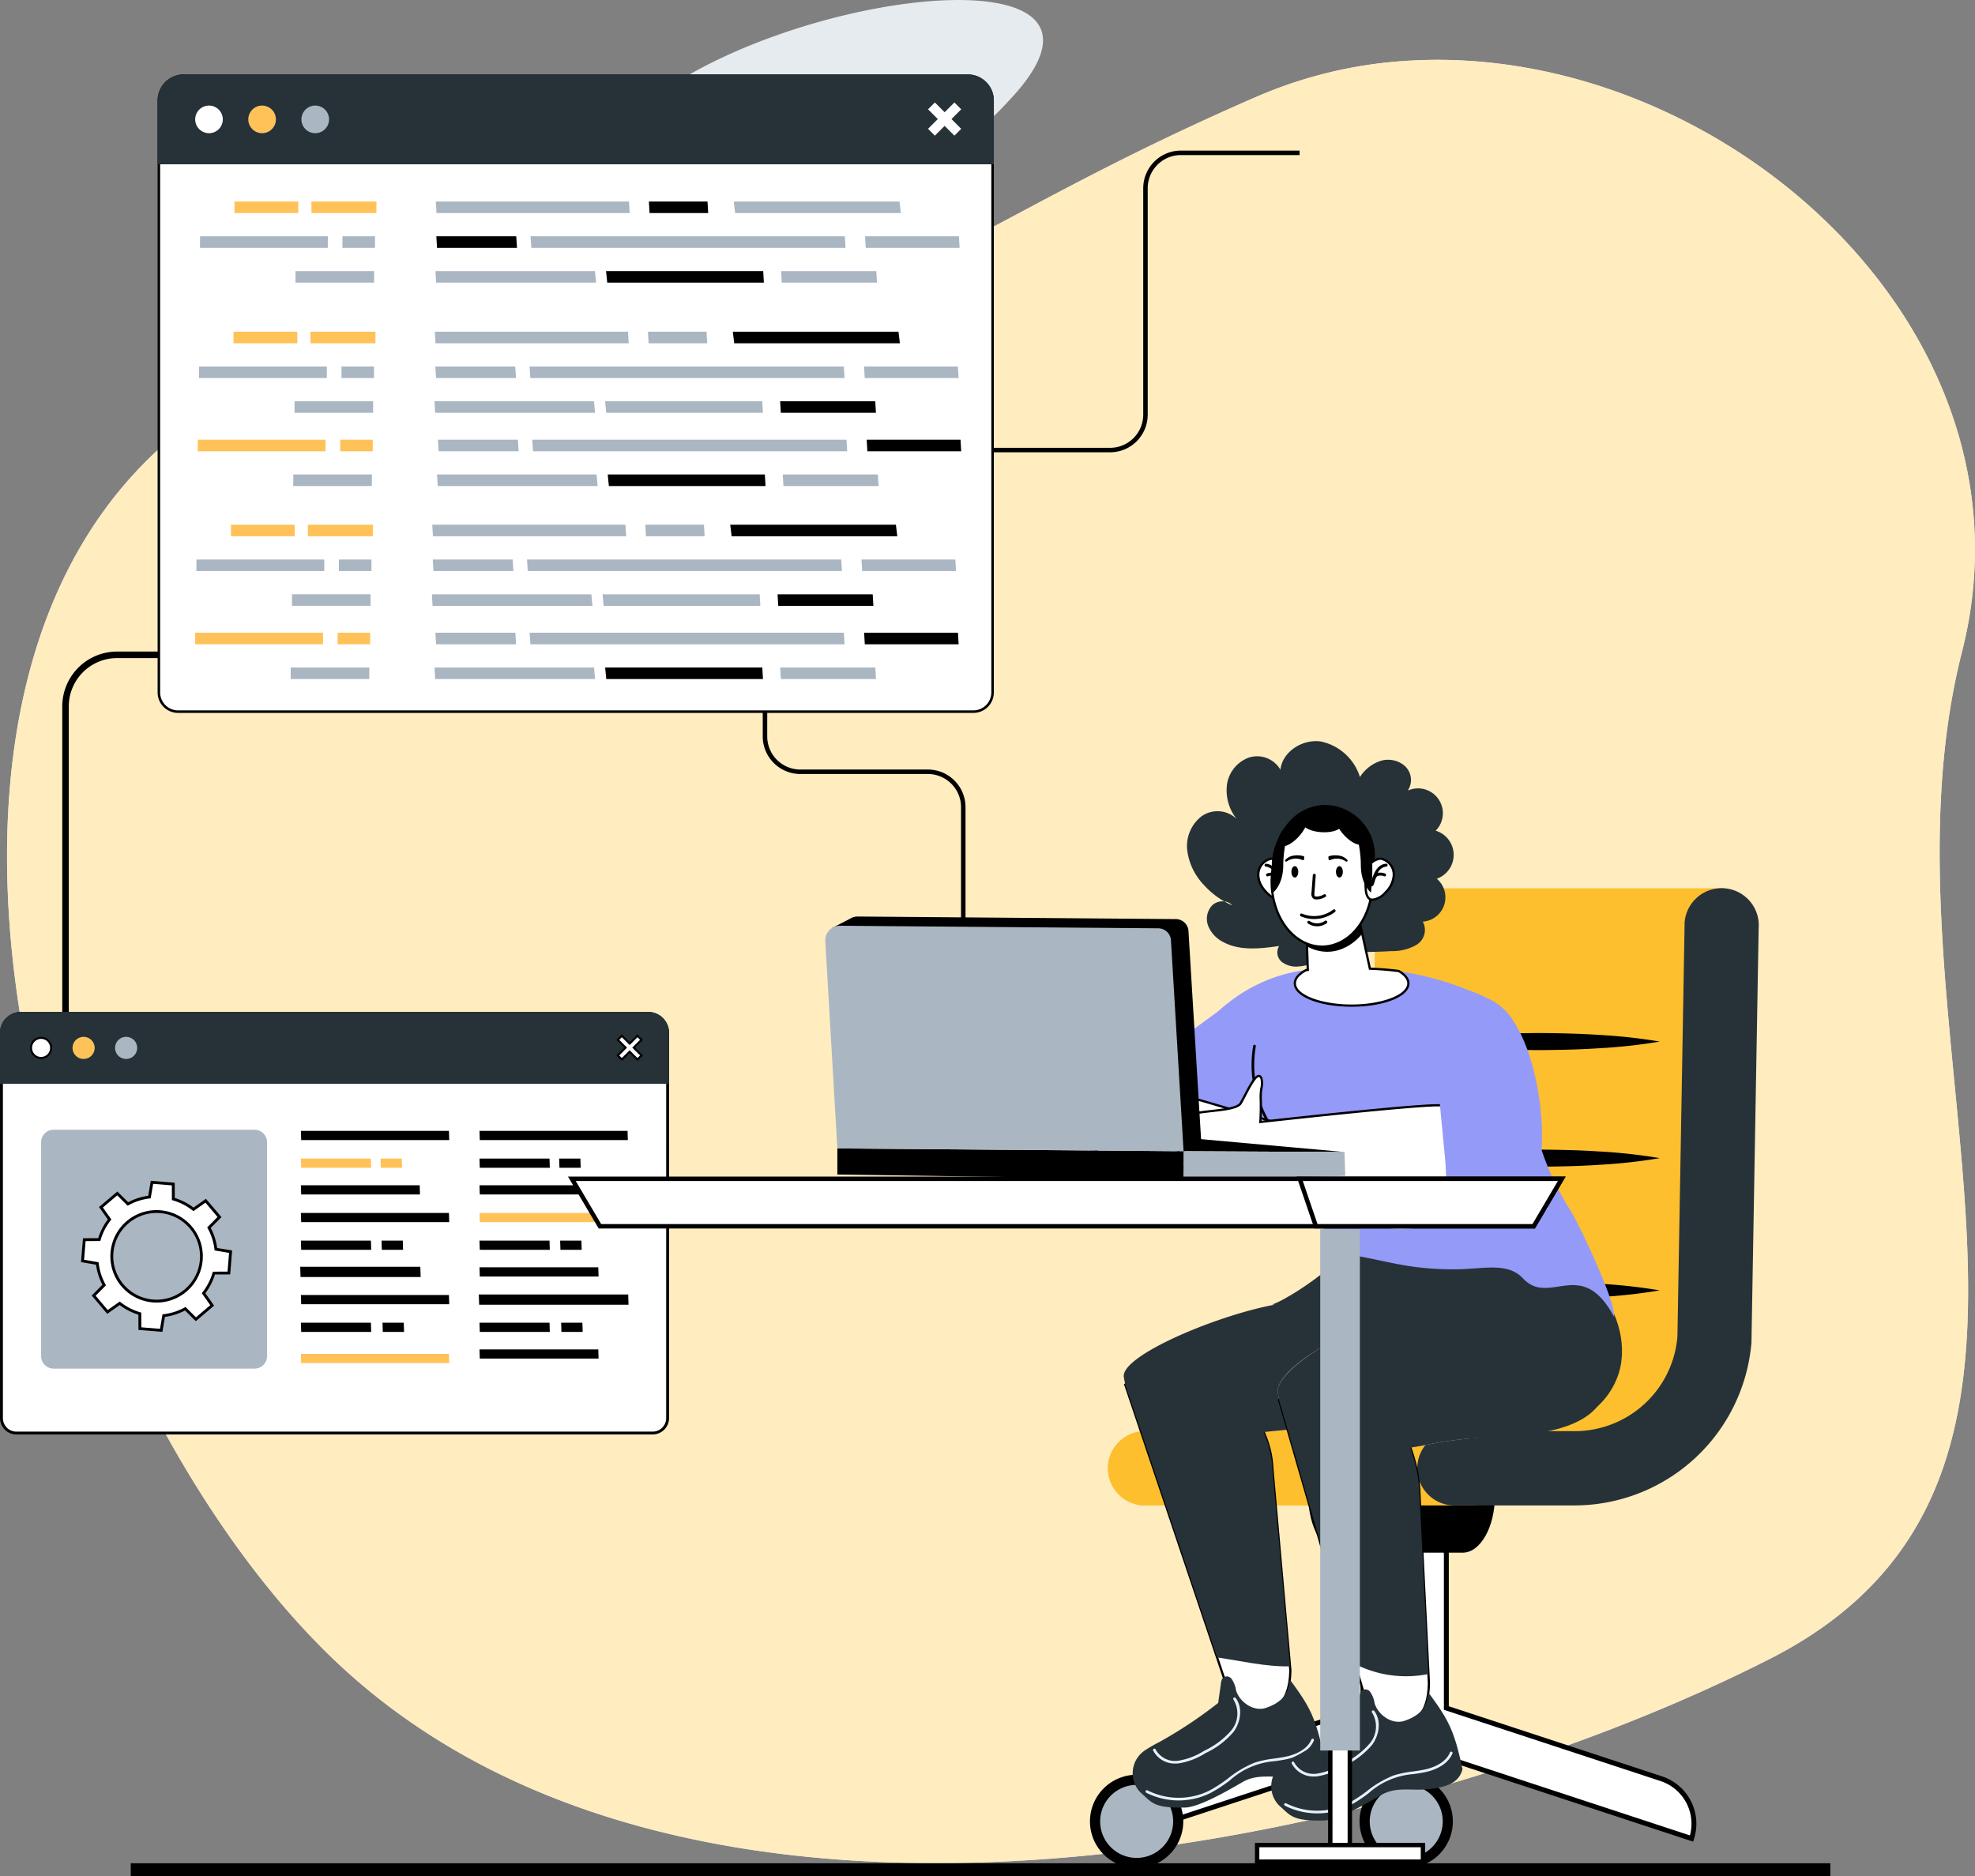 <svg xmlns="http://www.w3.org/2000/svg" width="293.657" height="278.998" viewBox="0 0 293.657 278.998">
  <rect x="0" y="0" width="293.657" height="278.998" fill="#808080" stroke="none"/>
  <g id="Grupo_1071754" data-name="Grupo 1071754" transform="translate(-265 -13382.953)">
    <path id="Trazado_818575" data-name="Trazado 818575" d="M346.291,51.246c-.809.033-1.618.077-2.427.137a66.179,66.179,0,0,0-21.412,5.231c-50.812,22.022-54.874,35.841-102.246,34.134-122.225-4.4-89.189,146.451-35.236,198.2s159.663,27.528,213.708,0S412.9,195.355,427.2,139.2c12.133-47.684-35.231-89.813-80.912-87.952" transform="translate(129.527 13340.664)" fill="#e6ebf0"/>
    <path id="Trazado_818576" data-name="Trazado 818576" d="M184.972,288.95c53.956,51.754,159.663,27.528,213.708,0S412.9,195.355,427.2,139.2c12.133-47.684-35.231-89.813-80.912-87.952-.809.033-1.618.077-2.427.137a66.176,66.176,0,0,0-21.411,5.231C271.641,78.636,267.58,92.455,220.208,90.748c-122.225-4.4-89.189,146.45-35.235,198.2" transform="translate(129.527 13340.664)" fill="#ffecbf"/>
    <path id="Trazado_818577" data-name="Trazado 818577" d="M344.061,57.91A4.605,4.605,0,0,0,347.585,63a61.43,61.43,0,0,0,59.076-18.239c26.467-27.937-59.271-12.791-62.6,13.153" transform="translate(8.359 13353.152)" fill="#e6ebf0"/>
    <rect id="Rectángulo_375688" data-name="Rectángulo 375688" width="252.703" height="1.919" transform="translate(284.443 13660.032)"/>
    <path id="Trazado_818586" data-name="Trazado 818586" d="M613.788,613.836l-31.972-10.515V580.536A3.538,3.538,0,0,0,578.277,577h-5.31a3.537,3.537,0,0,0-3.537,3.538V603.32l-31.975,10.516a7.05,7.05,0,0,0-4.491,8.892l39.254-12.908v6.723a2.072,2.072,0,0,0,2.072,2.072h3.121a2.071,2.071,0,0,0,2.073-2.072v-6.574l38.8,12.759a7.045,7.045,0,0,0-4.491-8.892" transform="translate(-101.763 13033.627)" fill="#fff"/>
    <path id="Trazado_818587" data-name="Trazado 818587" d="M613.391,612.975l-31.72-10.43V580.023a3.909,3.909,0,0,0-3.906-3.9h-5.31a3.906,3.906,0,0,0-3.9,3.9v22.52l-31.722,10.433a7.422,7.422,0,0,0-4.723,9.355l.114.347,39.118-12.866v6.219a2.442,2.442,0,0,0,2.439,2.438h3.12a2.442,2.442,0,0,0,2.439-2.438v-6.068L618,622.677l.112-.347a7.42,7.42,0,0,0-4.723-9.355m4.132,8.775-38.915-12.8v7.079a1.709,1.709,0,0,1-1.709,1.706h-3.12a1.709,1.709,0,0,1-1.708-1.706V608.8L532.7,621.75a6.69,6.69,0,0,1,4.361-8.08l32.225-10.6V580.022a3.175,3.175,0,0,1,3.173-3.173h5.31a3.176,3.176,0,0,1,3.172,3.174v23.05l32.225,10.6a6.686,6.686,0,0,1,4.361,8.08" transform="translate(-101.253 13034.14)"/>
    <path id="Trazado_818590" data-name="Trazado 818590" d="M626.8,664.119a6.936,6.936,0,1,0,6.935,6.934,6.936,6.936,0,0,0-6.935-6.934" transform="translate(-152.714 12982.753)"/>
    <path id="Trazado_818591" data-name="Trazado 818591" d="M628.917,667.74a5.428,5.428,0,1,0,5.43,5.427,5.428,5.428,0,0,0-5.43-5.427" transform="translate(-154.83 12980.639)" fill="#aab6c2"/>
    <path id="Trazado_818592" data-name="Trazado 818592" d="M530.466,664.119a6.936,6.936,0,1,0,6.935,6.934,6.935,6.935,0,0,0-6.935-6.934" transform="translate(-96.463 12982.753)"/>
    <path id="Trazado_818593" data-name="Trazado 818593" d="M532.58,667.74a5.428,5.428,0,1,0,5.43,5.427,5.429,5.429,0,0,0-5.43-5.427" transform="translate(-98.576 12980.639)" fill="#aab6c2"/>
    <path id="Trazado_818594" data-name="Trazado 818594" d="M569.7,352.332l-1.069,61.612a15.338,15.338,0,0,1-15.212,14.045H535.467a5.521,5.521,0,0,0,0,11.043h45.989s1.266-.393,3.3-1.034c8.3-2.641,29.5-9.547,30.919-11.765,1.758-2.761,5.95-78.972,5.95-78.972H575.638a5.523,5.523,0,0,0-5.942,5.071" transform="translate(-100.207 13167.787)" fill="#fdbf2d"/>
    <path id="Trazado_818595" data-name="Trazado 818595" d="M606.347,572.769h18.13c2.661,0,4.814-3.822,4.814-8.535H601.534c0,4.713,2.156,8.535,4.813,8.535" transform="translate(-142.01 13041.079)"/>
    <path id="Trazado_818596" data-name="Trazado 818596" d="M529.946,546.835a5.519,5.519,0,0,0,5.521,5.521H584.76V541.313H535.467a5.519,5.519,0,0,0-5.521,5.522" transform="translate(-100.207 13054.464)" fill="#fdbf2d"/>
    <path id="Trazado_818597" data-name="Trazado 818597" d="M686.177,347.261a5.521,5.521,0,0,0-5.939,5.067l-1.072,61.611a15.331,15.331,0,0,1-15.207,14.05H646.005a5.521,5.521,0,0,0,0,11.043h17.954a26.431,26.431,0,0,0,26.215-24.218l1.071-61.612a5.52,5.52,0,0,0-5.069-5.94" transform="translate(-164.755 13167.787)" fill="#263238"/>
    <path id="Trazado_818598" data-name="Trazado 818598" d="M658.509,399.015c-3,.025-6.007.079-9.011.282a80.8,80.8,0,0,0-9.013.99,81.384,81.384,0,0,0,9.013.989c3,.2,6.007.256,9.011.28,3-.02,6.009-.075,9.013-.278a80.534,80.534,0,0,0,9.013-.991,80.648,80.648,0,0,0-9.013-.994c-3-.2-6.01-.258-9.013-.278" transform="translate(-164.755 13137.556)"/>
    <path id="Trazado_818599" data-name="Trazado 818599" d="M658.509,440.677c-3,.026-6.007.079-9.011.283a81.486,81.486,0,0,0-9.013.989,81.384,81.384,0,0,0,9.013.989c3,.2,6.007.256,9.011.282,3-.022,6.009-.077,9.013-.278a80.841,80.841,0,0,0,9.013-.993,80.626,80.626,0,0,0-9.013-.994c-3-.2-6.01-.256-9.013-.278" transform="translate(-164.755 13113.228)"/>
    <path id="Trazado_818600" data-name="Trazado 818600" d="M658.509,487.95c-3,.023-6.007.078-9.011.281a81.18,81.18,0,0,0-9.013.989,81.4,81.4,0,0,0,9.013.989c3,.2,6.007.258,9.011.282,3-.022,6.009-.077,9.013-.28a80.535,80.535,0,0,0,9.013-.992,80.059,80.059,0,0,0-9.013-.992c-3-.2-6.01-.258-9.013-.278" transform="translate(-164.755 13085.624)"/>
    <path id="Trazado_818601" data-name="Trazado 818601" d="M595.187,308a3.694,3.694,0,0,0-4.153-5.96,2.848,2.848,0,0,0-.372-3.605,3.788,3.788,0,0,0-3.685-.807,5.742,5.742,0,0,0-3.051,2.395,7.771,7.771,0,0,0-5.778-5.28c-2.707-.423-5.742,1.465-6.048,4.189a4.008,4.008,0,0,0-4.681-1.807,5.039,5.039,0,0,0-3.267,4.022,6.85,6.85,0,0,0,1.438,5.11,4.09,4.09,0,0,0-5.242-.376,5.608,5.608,0,0,0-2.1,5.076,9.1,9.1,0,0,0,2.455,5.094,12.3,12.3,0,0,0,3.056,2.471,1.847,1.847,0,0,1,1.188.584,10.981,10.981,0,0,1-1.188-.584,2.262,2.262,0,0,0-1.8.575,2.929,2.929,0,0,0-.583,3.1,4.675,4.675,0,0,0,2.244,2.376c2.486,1.33,5.5.971,8.291.578a1.821,1.821,0,0,0,.405,2.368,3.472,3.472,0,0,0,2.494.669c2.322-.145,3.945-1.494,5.31-3.239a4.164,4.164,0,0,0,2.977,1.1q2.766.021,5.526-.141a7.108,7.108,0,0,0,3.758-.964,2.59,2.59,0,0,0,.887-3.42,3.622,3.622,0,0,0,2.08-6.379,3.758,3.758,0,0,0-.161-7.143" transform="translate(-116.718 13198.481)" fill="#263238"/>
    <path id="Trazado_818602" data-name="Trazado 818602" d="M613.49,471.606l-24.774,10.377,10.165,17.559,9.661-.65c13.657-1,12.807-7.4,12.807-7.4Z" transform="translate(-134.525 13095.167)" fill="#fff"/>
    <path id="Trazado_818603" data-name="Trazado 818603" d="M561.077,495.178c-7.845.419-25.877,7.546-25.476,11.1a10.45,10.45,0,0,0,6.23,8.09c2.957,1.223,6.02.956,8.985.676,8.34-.791,12.128-1.2,20.471-1.994,6.223-5.653.648-17.867-10.209-17.867" transform="translate(-103.505 13081.403)" fill="#fbb7a3"/>
    <path id="Trazado_818604" data-name="Trazado 818604" d="M595.841,495.178c-.229.011-.468.03-.713.054a18.334,18.334,0,0,1,8.34,4.945c3,3.693,2.91,8.506,1.269,12.993l1.313-.125c6.223-5.653.648-17.867-10.209-17.867" transform="translate(-138.269 13081.403)"/>
    <path id="Trazado_818605" data-name="Trazado 818605" d="M550.7,512.9l-1.462-2.864-13.1,6.1,15.187,45.133a4.531,4.531,0,0,0,5.276,3.666c3.087-.565,4.046-3.238,4.08-6.375l-2.665-29.9c-.26-6.293-4.452-10.151-7.315-15.761" transform="translate(-103.82 13072.729)" fill="#fff"/>
    <path id="Trazado_818606" data-name="Trazado 818606" d="M553.427,517.32a54.267,54.267,0,0,1-2.871-4.807l-1.534-3.007-13.382,6.229.049.141,15.187,45.133a4.7,4.7,0,0,0,4.607,3.854,4.774,4.774,0,0,0,.853-.078c2.756-.5,4.177-2.7,4.218-6.536l-2.665-29.912c-.182-4.387-2.262-7.607-4.462-11.016m2.85,47.137a4.366,4.366,0,0,1-5.081-3.53l-15.145-45.016,12.82-5.968,1.389,2.721a54.342,54.342,0,0,0,2.887,4.837c2.176,3.369,4.233,6.552,4.41,10.856l2.666,29.9c-.039,3.634-1.368,5.723-3.945,6.2" transform="translate(-103.532 13073.036)"/>
    <path id="Trazado_818607" data-name="Trazado 818607" d="M561.077,495.178c-7.845.419-25.877,7.546-25.476,11.1a10.45,10.45,0,0,0,6.23,8.09c2.957,1.223,6.02.956,8.985.676,8.34-.791,12.128-1.2,20.471-1.994,6.223-5.653.648-17.867-10.209-17.867" transform="translate(-103.505 13081.403)" fill="#263238"/>
    <path id="Trazado_818608" data-name="Trazado 818608" d="M550.7,512.9l-1.462-2.864-13.1,6.1,13.647,40.559c3.583.517,7.388,1.43,10.846,1.318l-2.616-29.35c-.26-6.293-4.452-10.151-7.315-15.761" transform="translate(-103.82 13072.729)" fill="#263238"/>
    <path id="Trazado_818609" data-name="Trazado 818609" d="M558.577,633.651c-1.786.594-3.882-.809-4.439-2.609a3.9,3.9,0,0,0-.71-1.77.918.918,0,0,0-.988-.249c-.419.174-.5.62-.554,1.019q-.2,1.434-.4,2.869a65.976,65.976,0,0,1-8.724,5.8,22.537,22.537,0,0,0-2.148,1.238,4.1,4.1,0,0,0-.934,6,3.817,3.817,0,0,0,.408.417c1.573,1.382,1.826,2.187,6.428,2.108,2.1-.037,6.319-2.476,8.571-3.784s4.47-.61,7.06-.885c3.336-.353,4.592-1.259,5.061-2.952-1.214-5.778-2.1-7.383-4.99-11.307-.474-.012.437,2.746-3.644,4.1" transform="translate(-105.356 13003.28)" fill="#263238"/>
    <path id="Trazado_818610" data-name="Trazado 818610" d="M558.05,636.53a.2.2,0,0,0-.037.277,3.946,3.946,0,0,1-.32,4.573,12.056,12.056,0,0,1-4.033,3.037,10.182,10.182,0,0,1-3.872,1.483,3.289,3.289,0,0,1-3.357-1.681.2.2,0,0,0-.26-.1.2.2,0,0,0-.1.259,3.6,3.6,0,0,0,3.394,1.935c.122,0,.242-.005.361-.014a10.5,10.5,0,0,0,4.028-1.532,12.355,12.355,0,0,0,4.161-3.148c1.02-1.378,1.456-3.556.317-5.049a.2.2,0,0,0-.278-.036" transform="translate(-109.611 12998.887)" fill="#e8f0fc"/>
    <path id="Trazado_818611" data-name="Trazado 818611" d="M568.036,651.414c-.7,1.61-2.6,2.252-3.658,2.492-.609.138-1.246.228-1.859.314a15.557,15.557,0,0,0-2.85.588,15.4,15.4,0,0,0-3.982,2.339,21.029,21.029,0,0,1-2.824,1.841,10.266,10.266,0,0,1-9.184-.038.2.2,0,0,0-.268.086.2.2,0,0,0,.086.267,10.668,10.668,0,0,0,9.543.038,21.282,21.282,0,0,0,2.881-1.875,11.175,11.175,0,0,1,6.652-2.854c.624-.087,1.267-.179,1.893-.32,1.136-.256,3.157-.949,3.932-2.719a.2.2,0,1,0-.362-.159" transform="translate(-108.057 12990.242)" fill="#e8f0fc"/>
    <path id="Trazado_818612" data-name="Trazado 818612" d="M623.028,467.02c-7.884.806-15.655,2.066-23.461,3.433-.255,2.408-8.566,7.866-10.869,8.612,15.358,2.559,13.111,10.55,19.982,13.655s14.633,3.743,22.171,3.955c4.873.137,9.109-4.291,9.736-9.128s-1.763-9.7-5.284-13.074-7.424-7.949-12.274-7.454" transform="translate(-134.514 13097.867)" fill="#263238"/>
    <path id="Trazado_818613" data-name="Trazado 818613" d="M524.341,401c-2.64,1.97-3.734,5.641-2.052,8.286,1.461,2.3,5.3,4.117,7.559,4.2,6.9.256,24.418-12.91,24.418-12.91l-10.227-13.962s-18.965,13.837-19.7,14.385" transform="translate(-95.267 13144.797)" fill="#949af8"/>
    <path id="Trazado_818614" data-name="Trazado 818614" d="M649.9,490.284l-20.783,4.911,10.165,17.559,9.66-.65c13.657-1,12.807-7.4,12.807-7.4Z" transform="translate(-158.119 13084.261)" fill="#263238"/>
    <path id="Trazado_818615" data-name="Trazado 818615" d="M610,500.716c-7.846.42-19.805,7.547-19.4,11.1a10.45,10.45,0,0,0,6.231,8.09c2.957,1.222,6.02.956,8.982.675,8.342-.792,6.059-1.2,14.4-1.995,6.223-5.653.648-17.867-10.209-17.867" transform="translate(-135.616 13078.169)" fill="#fbb7a3"/>
    <path id="Trazado_818616" data-name="Trazado 818616" d="M637.31,500.718c4.215,1.276,8.49,3.853,9.884,8.034,1.341,3.644.548,6.9-1.053,9.967.419-.045.866-.089,1.352-.135,6.217-5.648.655-17.846-10.183-17.866" transform="translate(-162.9 13078.168)"/>
    <path id="Trazado_818617" data-name="Trazado 818617" d="M605.694,518.433l-1.462-2.865-13.1,6.1,12.908,44.753a4.531,4.531,0,0,0,5.277,3.664c3.087-.565,4.046-3.237,4.08-6.374l-1.415-28.341c-.26-6.293-3.428-11.326-6.291-16.938" transform="translate(-135.937 13069.497)" fill="#fff"/>
    <path id="Trazado_818618" data-name="Trazado 818618" d="M606.818,520.463c-.418-.8-.84-1.6-1.256-2.412l-1.534-3.007-13.374,6.226.039.138L603.6,566.161a4.7,4.7,0,0,0,4.61,3.859,4.771,4.771,0,0,0,.853-.078c2.756-.5,4.176-2.7,4.218-6.536l-1.415-28.35c-.223-5.415-2.569-9.874-5.053-14.594m2.19,49.152a4.365,4.365,0,0,1-5.081-3.529l-12.875-44.634,12.825-5.971,1.388,2.721c.416.817.84,1.619,1.259,2.416,2.465,4.686,4.793,9.112,5.014,14.455l1.415,28.341c-.039,3.641-1.368,5.731-3.945,6.2" transform="translate(-135.657 13069.803)"/>
    <path id="Trazado_818619" data-name="Trazado 818619" d="M610.989,499.274c-7.846.419-20.793,8.146-20.393,11.7a10.451,10.451,0,0,0,6.231,8.09c2.957,1.222,6.02.956,8.982.675,8.342-.792,6.059-1.2,14.4-1.995,8.712-5.346,1.636-18.467-9.221-18.467" transform="translate(-135.617 13079.011)" fill="#263238"/>
    <path id="Trazado_818620" data-name="Trazado 818620" d="M605.694,518.433l-1.462-2.865-13.1,6.1,11.325,39.26a16.677,16.677,0,0,0,10.872,1.462l-1.347-27.019c-.26-6.293-3.428-11.326-6.291-16.938" transform="translate(-135.937 13069.497)" fill="#263238"/>
    <path id="Trazado_818621" data-name="Trazado 818621" d="M608.1,638.278c-1.787.6-3.882-.807-4.439-2.607a3.916,3.916,0,0,0-.71-1.771.92.92,0,0,0-.988-.248c-.416.173-.5.619-.554,1.018q-.2,1.436-.4,2.869a66.038,66.038,0,0,1-8.725,5.8,22.165,22.165,0,0,0-2.148,1.238,4.1,4.1,0,0,0-.934,6,3.935,3.935,0,0,0,.408.417c1.574,1.382,1.826,2.187,6.428,2.106,2.1-.035,6.322-2.475,8.571-3.782s4.47-.61,7.06-.884c3.336-.354,4.592-1.261,5.06-2.953-1.212-5.778-2.1-7.384-4.99-11.306-.473-.012.437,2.746-3.643,4.1" transform="translate(-134.275 13000.578)" fill="#263238"/>
    <path id="Trazado_818622" data-name="Trazado 818622" d="M607.575,641.155a.2.2,0,0,0-.037.277,3.949,3.949,0,0,1-.32,4.574,12.05,12.05,0,0,1-4.034,3.037,10.184,10.184,0,0,1-3.871,1.483,3.3,3.3,0,0,1-3.358-1.683.2.2,0,0,0-.26-.1.2.2,0,0,0-.1.26,3.6,3.6,0,0,0,3.394,1.935c.122,0,.244-.005.362-.014a10.48,10.48,0,0,0,4.028-1.532,12.346,12.346,0,0,0,4.161-3.148c1.022-1.38,1.456-3.556.318-5.05a.2.2,0,0,0-.278-.037" transform="translate(-138.53 12996.186)" fill="#e8f0fc"/>
    <path id="Trazado_818623" data-name="Trazado 818623" d="M617.562,656.04c-.7,1.61-2.593,2.253-3.656,2.494-.612.138-1.246.228-1.862.313a15.546,15.546,0,0,0-2.85.588,15.352,15.352,0,0,0-3.981,2.339,20.8,20.8,0,0,1-2.824,1.841,10.263,10.263,0,0,1-9.185-.037.2.2,0,0,0-.265.086.2.2,0,0,0,.084.267,10.67,10.67,0,0,0,9.543.038,21.3,21.3,0,0,0,2.881-1.875,11.2,11.2,0,0,1,6.652-2.854c.624-.087,1.266-.178,1.893-.32,1.136-.256,3.16-.95,3.932-2.72a.2.2,0,1,0-.361-.159" transform="translate(-136.977 12987.539)" fill="#e8f0fc"/>
    <path id="Trazado_818624" data-name="Trazado 818624" d="M662.086,472.515h0a37.042,37.042,0,0,0-14.643,3.231.2.2,0,0,0,.08.377.191.191,0,0,0,.08-.017,36.665,36.665,0,0,1,14.487-3.195.2.2,0,0,0,0-.4" transform="translate(-168.749 13094.637)" fill="#e8f0fc"/>
    <path id="Trazado_818625" data-name="Trazado 818625" d="M612.364,395.26c-.356-2.075-.682-4.318-1.1-6.893-.354-2.17-.663-4.453-2.538-6.261a13.35,13.35,0,0,0-4.015-2.424c-.512-.22-1.035-.426-1.557-.622a45.758,45.758,0,0,0-10.379-2.77,68.81,68.81,0,0,0-11.283-.338c-.861.026-1.683.091-2.468.19a23.469,23.469,0,0,0-11.507,4.954c-4.34,3.195-4.928,7.877-1.472,11.5,8.516,8.93,10.839,14.914,18.328,25.73,6.025.683,9.055,2.323,16.843,2.323,4.228,0,7.859-1.162,10.217,1.352,3.986,4.252,8.677-3.346,13.525,5.69.359-2.048-5.146-13.618-6.314-15.531a42.247,42.247,0,0,1-6.278-16.9" transform="translate(-119.978 13151.063)" fill="#949af8"/>
    <path id="Trazado_818626" data-name="Trazado 818626" d="M581.874,403.393a.2.2,0,0,0-.39-.072,17.106,17.106,0,0,0,7.089,16.908.208.208,0,0,0,.112.034.2.2,0,0,0,.164-.087.2.2,0,0,0-.055-.275,16.692,16.692,0,0,1-6.92-16.507" transform="translate(-130.148 13135.136)"/>
    <path id="Trazado_818627" data-name="Trazado 818627" d="M612.186,366.9c-1.38-.184-2.79-.295-4.293-.354l-1.14-5.21-.34-1.537-7.939,1.221.071,2.2.114,3.511c-.073.009-.154.009-.226.018-1.066.554-1.7,1.24-1.7,1.986,0,1.826,3.778,3.305,8.441,3.305s8.442-1.48,8.442-3.305c0-.682-.528-1.316-1.43-1.839" transform="translate(-139.207 13160.456)" fill="#fff"/>
    <path id="Trazado_818628" data-name="Trazado 818628" d="M612.036,366.491l-.062-.022c-1.284-.172-2.655-.286-4.179-.349l-1.485-6.774-8.241,1.266.184,5.7a.63.63,0,0,0-.075.006l-.054.017c-1.171.608-1.789,1.347-1.789,2.136,0,1.947,3.781,3.47,8.607,3.47s8.608-1.524,8.608-3.47c0-.724-.523-1.411-1.513-1.984m1.18,1.984c0,1.7-3.788,3.138-8.275,3.138s-8.274-1.435-8.274-3.138c0-.82.853-1.443,1.581-1.827l.078,0c.039,0,.078,0,.117-.008l.153-.018-.184-5.719,7.64-1.175,1.472,6.721.127.005c1.555.061,2.944.174,4.247.347.608.357,1.318.935,1.318,1.68" transform="translate(-138.974 13160.72)"/>
    <path id="Trazado_818629" data-name="Trazado 818629" d="M585.617,336.72a2.413,2.413,0,0,0-1.865,2.792c.1,1.462,2.039,3.387,3.173,3.306s1.038-2.138.934-3.6a2.413,2.413,0,0,0-2.242-2.5" transform="translate(-131.622 13173.935)" fill="#fff"/>
    <path id="Trazado_818630" data-name="Trazado 818630" d="M585.37,336.32a2.578,2.578,0,0,0-2.018,2.971c.107,1.481,2,3.463,3.266,3.463.029,0,.057,0,.084,0,.585-.041.952-.52,1.084-1.423a11.263,11.263,0,0,0,.005-2.354c-.112-1.55-1.212-2.746-2.421-2.654m2.088,4.959c-.164,1.1-.627,1.129-.78,1.14-1.012.063-2.892-1.74-2.993-3.152a2.253,2.253,0,0,1,1.708-2.615l.1,0A2.3,2.3,0,0,1,587.459,339a11.3,11.3,0,0,1,0,2.281" transform="translate(-131.388 13174.169)"/>
    <path id="Trazado_818631" data-name="Trazado 818631" d="M586.149,338.507a.226.226,0,0,0-.242.192.22.22,0,0,0,.193.241,1.579,1.579,0,0,1,1.258.923,2.058,2.058,0,0,0-1.074.1.218.218,0,0,0-.145.27.214.214,0,0,0,.27.146,1.377,1.377,0,0,1,.975-.04c.229.124.317.425.421.773a3.839,3.839,0,0,0,.218.607.22.22,0,0,0,.2.121.208.208,0,0,0,.072-.012.218.218,0,0,0,.138-.255c-.6-2.536-1.49-2.972-2.283-3.063" transform="translate(-132.884 13172.889)"/>
    <path id="Trazado_818632" data-name="Trazado 818632" d="M595.8,317.517a7.271,7.271,0,1,0,7.76,7.255,7.52,7.52,0,0,0-7.76-7.255" transform="translate(-134.13 13185.146)"/>
    <path id="Trazado_818633" data-name="Trazado 818633" d="M600.915,361.019l.071,2.2a6.028,6.028,0,0,0,3.006.811,5.788,5.788,0,0,0,1.708-.255,7.266,7.266,0,0,0,3.495-2.443l-.34-1.538Z" transform="translate(-141.648 13160.456)"/>
    <path id="Trazado_818634" data-name="Trazado 818634" d="M595.942,321.712c-4.135,0-7.489,4.321-7.489,9.655a11.889,11.889,0,0,0,.387,3.053c.988,3.833,3.794,6.6,7.1,6.6a5.765,5.765,0,0,0,1.709-.255c3.315-.989,5.783-4.823,5.783-9.4,0-5.334-3.349-9.655-7.492-9.655" transform="translate(-134.371 13182.695)" fill="#fff"/>
    <path id="Trazado_818635" data-name="Trazado 818635" d="M595.708,321.312c-4.221,0-7.656,4.407-7.656,9.821a12.043,12.043,0,0,0,.393,3.1c1.037,4.022,3.958,6.724,7.263,6.724a5.875,5.875,0,0,0,1.758-.264c3.475-1.036,5.9-4.966,5.9-9.557,0-5.415-3.435-9.821-7.658-9.821m1.662,19.061a5.6,5.6,0,0,1-1.662.248c-3.152,0-5.942-2.6-6.941-6.476a11.635,11.635,0,0,1-.382-3.012c0-5.231,3.285-9.488,7.323-9.488s7.325,4.257,7.325,9.488c0,4.446-2.33,8.245-5.664,9.24" transform="translate(-134.137 13182.93)"/>
    <path id="Trazado_818636" data-name="Trazado 818636" d="M624.287,336.72a2.413,2.413,0,0,0-2.242,2.5c-.1,1.461-.2,3.518.934,3.6s3.068-1.845,3.172-3.306a2.413,2.413,0,0,0-1.865-2.792" transform="translate(-153.953 13173.935)" fill="#fff"/>
    <path id="Trazado_818637" data-name="Trazado 818637" d="M624.068,336.319c-1.225-.106-2.309,1.1-2.422,2.654a11.667,11.667,0,0,0,.006,2.353c.133.9.5,1.382,1.084,1.423a.736.736,0,0,0,.081,0,3.207,3.207,0,0,0,2.023-1.127,4.073,4.073,0,0,0,1.245-2.336,2.578,2.578,0,0,0-2.018-2.97m.533,5.073a2.884,2.884,0,0,1-1.841,1.025c-.154-.011-.616-.045-.778-1.14a11.137,11.137,0,0,1,0-2.281,2.3,2.3,0,0,1,1.961-2.349c.034,0,.068,0,.1,0a2.253,2.253,0,0,1,1.709,2.615,3.8,3.8,0,0,1-1.152,2.126" transform="translate(-153.72 13174.17)"/>
    <path id="Trazado_818638" data-name="Trazado 818638" d="M626.059,338.507c-.791.091-1.683.526-2.283,3.063a.217.217,0,0,0,.138.255.227.227,0,0,0,.075.012.219.219,0,0,0,.2-.121,3.9,3.9,0,0,0,.218-.607c.1-.349.195-.65.424-.774a1.369,1.369,0,0,1,.972.04.215.215,0,0,0,.27-.146.218.218,0,0,0-.146-.27,2.056,2.056,0,0,0-1.073-.1,1.583,1.583,0,0,1,1.258-.923.218.218,0,1,0-.049-.433" transform="translate(-154.994 13172.889)"/>
    <path id="Trazado_818639" data-name="Trazado 818639" d="M604.511,345.174a2.223,2.223,0,0,1-1.087.306.448.448,0,0,1-.24-.043c-.1-.074-.1-.3-.085-.463l.2-2.64a.218.218,0,0,0-.2-.234.229.229,0,0,0-.234.2l-.2,2.639a.911.911,0,0,0,.27.853.8.8,0,0,0,.471.122h.023a2.656,2.656,0,0,0,1.3-.367.216.216,0,0,0,.076-.3.213.213,0,0,0-.3-.076" transform="translate(-142.665 13170.79)"/>
    <path id="Trazado_818640" data-name="Trazado 818640" d="M603.508,354.85a4.657,4.657,0,0,1-4.634.594.217.217,0,1,0-.174.4,4.88,4.88,0,0,0,1.958.4,5.085,5.085,0,0,0,3.12-1.05.218.218,0,0,0-.271-.343" transform="translate(-140.279 13163.372)"/>
    <path id="Trazado_818641" data-name="Trazado 818641" d="M603.814,358.862a2.009,2.009,0,0,1-2.273.034.217.217,0,0,0-.249.356,2.429,2.429,0,0,0,2.785-.042.218.218,0,1,0-.263-.348" transform="translate(-141.814 13161.028)"/>
    <path id="Trazado_818642" data-name="Trazado 818642" d="M596.009,339.368c-.283,0-.512.379-.512.847s.228.847.512.847.513-.379.513-.847-.229-.847-.513-.847" transform="translate(-138.485 13172.386)"/>
    <path id="Trazado_818643" data-name="Trazado 818643" d="M611.94,339.368c-.283,0-.513.379-.513.847s.229.847.513.847.51-.379.51-.847-.229-.847-.51-.847" transform="translate(-147.787 13172.386)"/>
    <path id="Trazado_818644" data-name="Trazado 818644" d="M610.656,335.621a3.386,3.386,0,0,0-1.831,0,.156.156,0,0,0-.117.168c.011.1.024.2.037.3a.152.152,0,0,0,.216.122,2.409,2.409,0,0,1,1.5-.171,2.382,2.382,0,0,1,.859.372.155.155,0,0,0,.205-.23,1.949,1.949,0,0,0-.866-.558" transform="translate(-146.198 13174.647)"/>
    <path id="Trazado_818645" data-name="Trazado 818645" d="M595.975,335.622a3.373,3.373,0,0,0-1.828,0,1.967,1.967,0,0,0-.868.558.156.156,0,0,0,.208.229,2.373,2.373,0,0,1,.855-.371,2.423,2.423,0,0,1,1.5.171.153.153,0,0,0,.216-.122c.01-.1.024-.2.034-.3a.153.153,0,0,0-.117-.168" transform="translate(-137.166 13174.647)"/>
    <path id="Trazado_818646" data-name="Trazado 818646" d="M588.509,330.968a27.7,27.7,0,0,0,.2,4.1s1.5-1.146,1.5-4.1,1.053-5.682.582-5.682-2.286,2.73-2.286,5.682" transform="translate(-134.404 13180.608)"/>
    <path id="Trazado_818647" data-name="Trazado 818647" d="M618.745,325.286c-.471,0,.582,2.73.582,5.682s1.5,4.1,1.5,4.1a27.708,27.708,0,0,0,.2-4.1c0-2.952-1.815-5.682-2.286-5.682" transform="translate(-151.989 13180.608)"/>
    <path id="Trazado_818648" data-name="Trazado 818648" d="M592.12,322.55c-1.118,1.153-1.68,2.531-1.251,3.078s1.685.057,2.806-1.1,1.68-2.53,1.251-3.078-1.685-.057-2.806,1.095" transform="translate(-135.698 13182.977)"/>
    <path id="Trazado_818649" data-name="Trazado 818649" d="M611.369,320.855c-.429.547.13,1.926,1.251,3.078s2.377,1.642,2.806,1.095-.13-1.926-1.251-3.077-2.377-1.643-2.806-1.1" transform="translate(-147.668 13183.327)"/>
    <path id="Trazado_818650" data-name="Trazado 818650" d="M602.236,321.235c-1.6-.047-2.848.475-2.774,1.167s1.432,1.291,3.04,1.339,2.85-.476,2.777-1.168-1.435-1.291-3.043-1.338" transform="translate(-140.798 13182.977)"/>
    <path id="Trazado_818651" data-name="Trazado 818651" d="M570.726,430.086l-2.067-.346c.445-.64.429-1.26-.543-1.7-.424-.193-2.871-.479-3.5-.677a21.1,21.1,0,0,0-3.82-.921l-.034-.012c-.533-.159-3.976-1.191-8.238-2.462-7.427-2.218-17.337-5.156-18.591-5.425a12.225,12.225,0,0,0-1.877-.251,8.232,8.232,0,0,0-7.744,4.2c-1.2,2.444-1.194,5.217,3.4,8.2a11.86,11.86,0,0,0,3.357,1.1l26.907.179H558a5.837,5.837,0,0,0,2.533,1.251,9.5,9.5,0,0,0,3.674-.625,7.412,7.412,0,0,0,1.183-.483,16.341,16.341,0,0,0,1.914.407c.388.06,2.944.528,3.128.152a.961.961,0,0,0-.333-1.035,1.3,1.3,0,0,0-.369-.185c.9.134,2.184.285,2.315.021a.961.961,0,0,0-.336-1.034,2.061,2.061,0,0,0-.986-.347" transform="translate(-96.527 13126.308)" fill="#fff"/>
    <path id="Trazado_818652" data-name="Trazado 818652" d="M570.525,429.688l-1.823-.3a1.158,1.158,0,0,0,.143-.87,1.438,1.438,0,0,0-.89-.86,11.969,11.969,0,0,0-1.841-.37c-.682-.111-1.389-.225-1.67-.315a20.829,20.829,0,0,0-3.854-.927l-.047-.018c-.65-.194-4.033-1.208-8.194-2.45-5.125-1.531-17.194-5.125-18.6-5.428a12.456,12.456,0,0,0-1.9-.255q-.253-.011-.493-.012a8.433,8.433,0,0,0-7.4,4.3l-.005.012c-1.566,3.192-.466,5.864,3.46,8.408a11.85,11.85,0,0,0,3.446,1.123l26.865.178a5.968,5.968,0,0,0,2.571,1.251,3.823,3.823,0,0,0,.572.042,8.891,8.891,0,0,0,2.411-.461c.253-.072.5-.145.757-.209a7.329,7.329,0,0,0,1.157-.467,16.555,16.555,0,0,0,1.862.392l.164.027c2.431.407,3.016.307,3.152.036a1.093,1.093,0,0,0-.185-1.035c1.407.165,1.7.024,1.8-.164a1.138,1.138,0,0,0-.382-1.239,2.218,2.218,0,0,0-1.063-.381m1.139,1.487c-.018,0-.3.148-2.133-.127l-1.573-.236,1.49.558a1.19,1.19,0,0,1,.322.159.8.8,0,0,1,.281.845c-.044.026-.419.165-2.79-.232l-.156-.026a15.857,15.857,0,0,1-1.893-.4l-.062-.017-.057.027a7.406,7.406,0,0,1-1.152.472c-.255.065-.51.139-.767.212a6.874,6.874,0,0,1-2.84.409,5.679,5.679,0,0,1-2.452-1.215l-.046-.04h-.061l-26.922-.178a11.84,11.84,0,0,1-3.287-1.079c-4.915-3.185-4.257-6.072-3.329-7.966a8.107,8.107,0,0,1,7.115-4.128c.156,0,.312,0,.473.012a12.1,12.1,0,0,1,1.851.247c1.4.3,13.457,3.891,18.578,5.422,4.164,1.242,7.547,2.256,8.2,2.45l.1.03a20.6,20.6,0,0,1,3.792.914,16.894,16.894,0,0,0,1.719.327,13.386,13.386,0,0,1,1.755.344,1.149,1.149,0,0,1,.708.646.994.994,0,0,1-.232.81l-.148.216,2.325.389a1.916,1.916,0,0,1,.91.313.8.8,0,0,1,.284.845" transform="translate(-96.301 13126.541)"/>
    <path id="Trazado_818653" data-name="Trazado 818653" d="M539.016,415.164a.2.2,0,1,0,.112.378,7.321,7.321,0,0,1,6.893,1.437.191.191,0,0,0,.125.046.2.2,0,0,0,.153-.072.2.2,0,0,0-.026-.278,7.7,7.7,0,0,0-7.257-1.511" transform="translate(-105.42 13128.321)" fill="#fff"/>
    <path id="Trazado_818654" data-name="Trazado 818654" d="M647.019,456.673a15.177,15.177,0,0,0-5.113,1.321c-.621.249-1.235.507-1.851.766a47.292,47.292,0,0,1-5.4,2.013,13.9,13.9,0,0,1-7.575.278.2.2,0,0,0-.109.38,11.487,11.487,0,0,0,3.152.417,17.164,17.164,0,0,0,4.642-.7,47.945,47.945,0,0,0,5.44-2.027c.616-.259,1.23-.516,1.846-.765a14.833,14.833,0,0,1,4.979-1.292,5.7,5.7,0,0,1,4.556,1.78.2.2,0,0,0,.3-.253,6.1,6.1,0,0,0-4.87-1.922" transform="translate(-156.781 13103.889)" fill="#e8f0fc"/>
    <path id="Trazado_818655" data-name="Trazado 818655" d="M657.979,436.655a.2.2,0,0,0-.258.111,9.626,9.626,0,0,1-10.742,5.887.2.2,0,0,0-.232.157.2.2,0,0,0,.156.23,9.764,9.764,0,0,0,1.836.172,10.193,10.193,0,0,0,4.858-1.226,10.042,10.042,0,0,0,4.491-5.075.2.2,0,0,0-.109-.256" transform="translate(-168.409 13115.585)"/>
    <path id="Trazado_818656" data-name="Trazado 818656" d="M595.09,419.058a14.742,14.742,0,0,0-1.529-.3c-2.219-.313-26.915,2.454-26.915,2.454h-.005c.083-1.188.089-2.47.05-3.787-.026-.922.372-2.088.12-2.693-.635-1.525-2.19,2.173-3.084,3.689s-8.514.824-8.735,2.536a1.952,1.952,0,0,0,.073.754,1.622,1.622,0,0,0-.307.117,1.362,1.362,0,0,0-.743,1.339c.042.149.325.263.728.35a1.337,1.337,0,0,0-.661,1.278c.044.154.346.269.767.357a1.318,1.318,0,0,0-.6,1.236c.036.135.278.242.624.325a1.214,1.214,0,0,0-.307.962c.156.571,3.817.62,4.366.641a17.432,17.432,0,0,0,4.233-.272.041.041,0,0,0,.013,0,.011.011,0,0,1,.015,0c2.073.434,15.306,3.13,25.947,3.586a51.218,51.218,0,0,0,6.852-.1H596c6.182-.719,7.2-4.413,5.944-8.136Z" transform="translate(-114.253 13128.587)" fill="#fff"/>
    <path id="Trazado_818657" data-name="Trazado 818657" d="M601.511,422.976c.479,1.429.869,3.725-.2,5.418-.952,1.5-2.822,2.42-5.562,2.739a50.384,50.384,0,0,1-6.831.1c-10.743-.46-24.225-3.228-25.887-3.575l-.1-.072-.065.073a16,16,0,0,1-4.142.26l-.245-.008c-3.534-.1-3.942-.42-3.983-.515a1.068,1.068,0,0,1,.278-.81l.166-.206-.258-.063c-.452-.108-.5-.206-.5-.208a1.154,1.154,0,0,1,.533-1.053l.315-.223-.377-.078c-.577-.118-.64-.236-.64-.238a1.18,1.18,0,0,1,.588-1.093l.351-.218-.4-.086c-.548-.118-.606-.233-.606-.234a1.2,1.2,0,0,1,.66-1.144,1.5,1.5,0,0,1,.278-.107l.156-.045-.042-.157a1.775,1.775,0,0,1-.07-.691c.1-.762,2.291-1.005,4.223-1.221,2.067-.23,4.018-.447,4.494-1.251.187-.321.406-.737.637-1.178.585-1.119,1.469-2.811,1.924-2.79.091,0,.174.143.221.258a3.183,3.183,0,0,1-.023,1.417,7.562,7.562,0,0,0-.107,1.217c.044,1.462.026,2.7-.049,3.771l-.013.2.2-.026c.249-.029,24.7-2.761,26.872-2.455a14.538,14.538,0,0,1,1.516.293l.078-.324a15.732,15.732,0,0,0-1.547-.3c-2.133-.3-24.275,2.155-26.761,2.433.065-1.04.075-2.222.036-3.6a7.717,7.717,0,0,1,.1-1.161,3.356,3.356,0,0,0,0-1.591c-.124-.3-.3-.449-.518-.464-.616-.027-1.313,1.213-2.233,2.969-.226.437-.445.85-.63,1.164-.39.661-2.434.888-4.241,1.09-2.255.251-4.385.488-4.517,1.509a1.9,1.9,0,0,0,.042.664,1.549,1.549,0,0,0-1.019,1.6c.049.173.216.3.53.4a1.424,1.424,0,0,0-.46,1.23c.049.183.226.311.579.415a1.407,1.407,0,0,0-.411,1.178c.044.171.206.294.515.392a1.274,1.274,0,0,0-.2.894c.049.186.239.362.959.5a22.411,22.411,0,0,0,3.339.269l.226.007a16.452,16.452,0,0,0,4.241-.267l.07.008c1.844.389,15.215,3.115,25.9,3.574a50.84,50.84,0,0,0,6.875-.1c2.856-.333,4.808-1.305,5.814-2.893a6.271,6.271,0,0,0,.278-5.465Z" transform="translate(-114.017 13128.821)"/>
    <path id="Trazado_818658" data-name="Trazado 818658" d="M654.173,386.515c-1.966-.753-6.569,4.678-7.926,5.673.666,6.99,1.693,17.778,1.758,18.393.351,3.274-.77,6.836,6.08,5.99,2.7-.334,6.246-2.461,7.468-4.357,2.151-3.334.4-23.038-7.38-25.7" transform="translate(-168.119 13144.897)" fill="#949af8"/>
    <path id="Trazado_818659" data-name="Trazado 818659" d="M431.134,266.3H412.169a4.931,4.931,0,0,1-4.925-4.925V238.838h-.666v22.536a5.6,5.6,0,0,0,5.591,5.591h18.965a4.932,4.932,0,0,1,4.928,4.926v22.951h.666V271.891a5.6,5.6,0,0,0-5.594-5.592" transform="translate(-28.168 13231.089)"/>
    <path id="Trazado_818660" data-name="Trazado 818660" d="M511.3,89.218V122.9a4.932,4.932,0,0,1-4.925,4.925H489.034v.666h17.342a5.6,5.6,0,0,0,5.591-5.591V89.218a4.931,4.931,0,0,1,4.925-4.926h17.657v-.666H516.892a5.6,5.6,0,0,0-5.59,5.592" transform="translate(-76.317 13321.722)"/>
    <path id="Trazado_818661" data-name="Trazado 818661" d="M156.253,270.818v45.606h.97V270.818a7.184,7.184,0,0,1,7.175-7.175h33.654v-.969H164.4a8.154,8.154,0,0,0-8.145,8.145" transform="translate(118.005 13217.171)"/>
    <path id="Trazado_818662" data-name="Trazado 818662" d="M549.238,437.72l23.926.117L543.728,435.2Z" transform="translate(-108.255 13116.428)"/>
    <path id="Trazado_818663" data-name="Trazado 818663" d="M556.943,441.262l-.021,4.207,24.064-.532-.117-3.559Z" transform="translate(-115.959 13112.886)" fill="#aab6c2"/>
    <path id="Trazado_818664" data-name="Trazado 818664" d="M433.247,444.145l51.457.742.021-4.207-51.478-.415Z" transform="translate(-43.741 13113.469)"/>
    <path id="Trazado_818665" data-name="Trazado 818665" d="M482.476,357.757l-47.335-.382a2.073,2.073,0,0,0-1.061.316l-2.671,1.385,1.329,1.936.32-.131,1.719,29.612,48.875,1.785,2.681-.481-1.96-32.369a1.908,1.908,0,0,0-1.9-1.671" transform="translate(-42.668 13161.871)"/>
    <path id="Trazado_818666" data-name="Trazado 818666" d="M478.416,361.054l-47.336-.38a2.163,2.163,0,0,0-2.145,2.408l1.784,30.707,51.478.415-1.885-31.479a1.91,1.91,0,0,0-1.9-1.671" transform="translate(-41.213 13159.944)" fill="#aab6c2"/>
    <path id="Trazado_818667" data-name="Trazado 818667" d="M230.675,391.991H137.411a2.894,2.894,0,0,0-2.889,2.894v57.289a2.22,2.22,0,0,0,2.216,2.219h94.611a2.223,2.223,0,0,0,2.221-2.219V394.881a2.9,2.9,0,0,0-2.895-2.89" transform="translate(130.694 13141.657)" fill="#fff"/>
    <path id="Trazado_818668" data-name="Trazado 818668" d="M230.375,391.481H137.111a3.105,3.105,0,0,0-3.1,3.106v57.289a2.431,2.431,0,0,0,2.429,2.433h94.611a2.436,2.436,0,0,0,2.434-2.433V394.583a3.105,3.105,0,0,0-3.108-3.1m2.681,60.4a2.01,2.01,0,0,1-2.008,2.008H136.438a2.009,2.009,0,0,1-2-2.008V394.587a2.683,2.683,0,0,1,2.678-2.682h93.264a2.682,2.682,0,0,1,2.681,2.677Z" transform="translate(130.994 13141.955)"/>
    <path id="Trazado_818669" data-name="Trazado 818669" d="M230.372,391.477H137.108A3.107,3.107,0,0,0,134,394.583v7.589h99.474v-7.591a3.1,3.1,0,0,0-3.105-3.105" transform="translate(130.997 13141.957)" fill="#263238"/>
    <path id="Trazado_818670" data-name="Trazado 818670" d="M176.769,400.384a1.643,1.643,0,1,0,1.643,1.643,1.643,1.643,0,0,0-1.643-1.643" transform="translate(106.983 13136.757)" fill="#aab6c2"/>
    <path id="Trazado_818671" data-name="Trazado 818671" d="M161.577,400.384a1.643,1.643,0,1,0,1.641,1.643,1.644,1.644,0,0,0-1.641-1.643" transform="translate(115.855 13136.757)" fill="#ffc259"/>
    <path id="Trazado_818672" data-name="Trazado 818672" d="M146.591,400.743a1.493,1.493,0,1,0,1.492,1.494,1.5,1.5,0,0,0-1.492-1.494" transform="translate(124.52 13136.547)" fill="#fff"/>
    <path id="Trazado_818673" data-name="Trazado 818673" d="M146.383,400.384a1.643,1.643,0,1,0,1.643,1.643,1.644,1.644,0,0,0-1.643-1.643m0,2.987a1.343,1.343,0,1,1,1.342-1.343,1.346,1.346,0,0,1-1.342,1.343" transform="translate(124.727 13136.757)"/>
    <path id="Trazado_818674" data-name="Trazado 818674" d="M357.707,400l-1.162,1.161L355.385,400l-.6.6,1.16,1.162-1.16,1.16.6.6,1.16-1.161,1.162,1.161.6-.6-1.16-1.16,1.16-1.162Z" transform="translate(2.076 13136.979)" fill="#fff"/>
    <path id="Trazado_818675" data-name="Trazado 818675" d="M357.408,399.49l-1.16,1.163-1.163-1.163-.814.814,1.163,1.162-1.163,1.16.814.814,1.163-1.162,1.16,1.162.814-.814-1.163-1.16,1.163-1.162Zm-.559,2.187.949.949-.39.39-.949-.949-.211-.213-.213.213-.949.949-.39-.39.949-.949.213-.211-.213-.213-.949-.949.39-.389.949.95.213.212.211-.212.949-.95.39.389-.949.949-.213.213Z" transform="translate(2.375 13137.278)"/>
    <path id="Trazado_818676" data-name="Trazado 818676" d="M180.424,433.584H150.552a1.864,1.864,0,0,0-1.861,1.863v31.794a1.863,1.863,0,0,0,1.861,1.864h29.872a1.861,1.861,0,0,0,1.862-1.864V435.447a1.862,1.862,0,0,0-1.862-1.863" transform="translate(122.42 13117.37)" fill="#aab6c2"/>
    <path id="Trazado_818677" data-name="Trazado 818677" d="M241.528,502.544l.045,1.369h10.409l-.042-1.369Z" transform="translate(68.21 13077.102)"/>
    <path id="Trazado_818678" data-name="Trazado 818678" d="M241.528,492.649l.045,1.368h22.012l-.044-1.368Z" transform="translate(68.21 13082.88)"/>
    <path id="Trazado_818679" data-name="Trazado 818679" d="M241.528,482.753l.045,1.368h17.662l-.044-1.368Z" transform="translate(68.21 13088.659)"/>
    <path id="Trazado_818680" data-name="Trazado 818680" d="M241.285,482.572l.05,1.518h17.859l-.05-1.518Zm.242,1.369-.039-1.218h17.464l.039,1.218Z" transform="translate(68.352 13088.764)"/>
    <path id="Trazado_818681" data-name="Trazado 818681" d="M270.7,502.544l.044,1.369h3.16l-.044-1.369Z" transform="translate(51.173 13077.102)"/>
    <path id="Trazado_818682" data-name="Trazado 818682" d="M241.528,473.216l.045,1.368h10.409l-.042-1.368Z" transform="translate(68.21 13094.228)"/>
    <path id="Trazado_818683" data-name="Trazado 818683" d="M241.528,463.322l.045,1.368h22.012l-.044-1.368Z" transform="translate(68.21 13100.005)"/>
    <path id="Trazado_818684" data-name="Trazado 818684" d="M241.528,453.422l.045,1.369h17.662l-.044-1.369Z" transform="translate(68.21 13105.786)"/>
    <path id="Trazado_818685" data-name="Trazado 818685" d="M270.347,473.216l.044,1.368h3.16l-.044-1.368Z" transform="translate(51.382 13094.228)"/>
    <path id="Trazado_818686" data-name="Trazado 818686" d="M241.528,443.888l.045,1.368h10.409l-.044-1.368Z" transform="translate(68.21 13111.354)" fill="#ffc259"/>
    <path id="Trazado_818687" data-name="Trazado 818687" d="M241.528,433.991l.045,1.368h22.012l-.044-1.368Z" transform="translate(68.21 13117.133)"/>
    <path id="Trazado_818688" data-name="Trazado 818688" d="M269.991,443.888l.044,1.368h3.157l-.042-1.368Z" transform="translate(51.59 13111.354)" fill="#ffc259"/>
    <path id="Trazado_818689" data-name="Trazado 818689" d="M241.528,513.7l.045,1.368h22.012l-.044-1.368Z" transform="translate(68.21 13070.586)" fill="#ffc259"/>
    <path id="Trazado_818690" data-name="Trazado 818690" d="M305.359,512.084l.044,1.368h17.662l-.042-1.368Z" transform="translate(30.936 13071.531)"/>
    <path id="Trazado_818691" data-name="Trazado 818691" d="M305.359,502.544l.044,1.369h10.41l-.042-1.369Z" transform="translate(30.936 13077.102)"/>
    <path id="Trazado_818692" data-name="Trazado 818692" d="M305.359,492.649l.044,1.368h22.012l-.041-1.368Z" transform="translate(30.936 13082.88)"/>
    <path id="Trazado_818693" data-name="Trazado 818693" d="M305.115,492.468l.05,1.517h22.21l-.047-1.517Zm.242,1.369-.039-1.22h21.818l.039,1.22Z" transform="translate(31.079 13082.986)"/>
    <path id="Trazado_818694" data-name="Trazado 818694" d="M305.359,482.753l.044,1.368h17.662l-.044-1.368Z" transform="translate(30.936 13088.659)"/>
    <path id="Trazado_818695" data-name="Trazado 818695" d="M334.534,502.544l.044,1.369h3.16l-.044-1.369Z" transform="translate(13.9 13077.102)"/>
    <path id="Trazado_818696" data-name="Trazado 818696" d="M305.359,473.216l.044,1.368h10.41l-.042-1.368Z" transform="translate(30.936 13094.228)"/>
    <path id="Trazado_818697" data-name="Trazado 818697" d="M305.359,463.322l.044,1.368h22.012l-.041-1.368Z" transform="translate(30.936 13100.005)" fill="#ffc259"/>
    <path id="Trazado_818698" data-name="Trazado 818698" d="M305.359,453.422l.044,1.369h17.662l-.042-1.369Z" transform="translate(30.936 13105.786)"/>
    <path id="Trazado_818699" data-name="Trazado 818699" d="M334.178,473.216l.044,1.368h3.16l-.044-1.368Z" transform="translate(14.108 13094.228)"/>
    <path id="Trazado_818700" data-name="Trazado 818700" d="M305.359,443.888l.044,1.368h10.41l-.042-1.368Z" transform="translate(30.936 13111.354)"/>
    <path id="Trazado_818701" data-name="Trazado 818701" d="M305.359,433.991l.044,1.368h22.012l-.041-1.368Z" transform="translate(30.936 13117.133)"/>
    <path id="Trazado_818702" data-name="Trazado 818702" d="M333.822,443.888l.044,1.368h3.16l-.044-1.368Z" transform="translate(14.316 13111.354)"/>
    <path id="Trazado_818703" data-name="Trazado 818703" d="M183.314,462.163a8.812,8.812,0,0,0-.934-2.912l-.073-.139,1.566-1.577-2.057-2.427L180,456.391l-.122-.094a8.831,8.831,0,0,0-2.723-1.4l-.148-.047L177,452.63l-3.17-.262-.372,2.191-.156.022a8.737,8.737,0,0,0-2.912.934l-.138.073-1.579-1.565-2.429,2.058,1.287,1.813-.1.123a8.827,8.827,0,0,0-1.4,2.724l-.047.148-2.223.008-.26,3.169,2.189.372.024.155a8.743,8.743,0,0,0,.933,2.914l.073.139-1.566,1.577,2.057,2.427,1.815-1.284.122.095a8.834,8.834,0,0,0,2.723,1.4l.148.047.008,2.221,3.17.263.372-2.191.154-.022a8.822,8.822,0,0,0,2.915-.934l.138-.073,1.579,1.565,2.426-2.058-1.284-1.814.1-.125a8.752,8.752,0,0,0,1.4-2.72l.047-.149,2.221-.009.263-3.168-2.19-.374Zm-4.491,6.3a6.66,6.66,0,1,1,.775-9.388,6.66,6.66,0,0,1-.775,9.388" transform="translate(113.768 13106.401)" fill="#fff"/>
    <path id="Trazado_818704" data-name="Trazado 818704" d="M182.249,458.831l1.591-1.606-2.312-2.724-1.844,1.307a8.977,8.977,0,0,0-2.788-1.431l-.008-2.261-3.557-.294-.38,2.23a9.02,9.02,0,0,0-2.983.956l-1.607-1.591-2.723,2.309,1.305,1.845a9.057,9.057,0,0,0-1.43,2.786l-2.263.01-.294,3.556,2.231.378a8.984,8.984,0,0,0,.954,2.986l-1.592,1.6,2.31,2.725,1.846-1.308a9.036,9.036,0,0,0,2.785,1.433L171.5,474l3.557.292.377-2.229a9.014,9.014,0,0,0,2.985-.956l1.607,1.592,2.722-2.31-1.305-1.845a8.957,8.957,0,0,0,1.43-2.786l2.263-.009.291-3.556-2.228-.379a9.011,9.011,0,0,0-.954-2.984m2.5,6.5-1.872.007-.31,0-.094.3a8.6,8.6,0,0,1-1.363,2.655l-.19.248.179.253,1.084,1.528-2.132,1.806-1.329-1.317-.221-.22-.275.146a8.545,8.545,0,0,1-2.845.91l-.307.042-.052.308-.315,1.844-2.78-.229-.008-1.871,0-.312-.3-.092a8.579,8.579,0,0,1-2.655-1.366l-.25-.187-.255.179-1.527,1.081-1.8-2.131,1.316-1.327.221-.222-.146-.275a8.566,8.566,0,0,1-.913-2.844l-.042-.309-.307-.052-1.847-.313.231-2.78,1.87-.008.312,0,.094-.3a8.558,8.558,0,0,1,1.363-2.657l.19-.248-.179-.253-1.085-1.527,2.133-1.807,1.329,1.319.221.22.275-.146a8.583,8.583,0,0,1,2.845-.912l.307-.041.052-.309.315-1.845,2.78.23.007,1.872v.312l.3.092a8.538,8.538,0,0,1,2.655,1.364l.25.188.255-.18,1.527-1.083,1.8,2.131-1.316,1.329-.221.222.146.275a8.578,8.578,0,0,1,.913,2.843l.042.31.307.052,1.844.315Z" transform="translate(114.089 13106.721)"/>
    <path id="Trazado_818705" data-name="Trazado 818705" d="M180.326,462.312a6.873,6.873,0,1,0,5.245,2.429,6.878,6.878,0,0,0-5.245-2.429M184.5,474.1a6.447,6.447,0,1,1,.749-9.087,6.431,6.431,0,0,1-.749,9.087" transform="translate(107.956 13100.595)"/>
    <path id="Trazado_818708" data-name="Trazado 818708" d="M342.539,458.173H481.378l4.171-7.061H338.366Z" transform="translate(11.663 13107.135)" fill="#fff"/>
    <path id="Trazado_818709" data-name="Trazado 818709" d="M341.546,458.042H480.759l4.559-7.714H336.985Zm138.839-.653H341.918l-3.784-6.409H484.172Z" transform="translate(12.469 13107.593)"/>
    <path id="Trazado_818710" data-name="Trazado 818710" d="M600.886,458.173h32.38l4.171-7.061h-38.96Z" transform="translate(-140.225 13107.135)" fill="#fff"/>
    <path id="Trazado_818711" data-name="Trazado 818711" d="M600.01,458.042h32.8l4.559-7.714H597.378Zm32.427-.653H600.478l-2.184-6.409h37.93Z" transform="translate(-139.583 13107.593)"/>
    <rect id="Rectángulo_375786" data-name="Rectángulo 375786" width="2.907" height="40.063" transform="translate(462.795 13619.73)" fill="#fff"/>
    <path id="Trazado_818712" data-name="Trazado 818712" d="M608.615,638.816h3.558V598.1h-3.558Zm.653-40.063h2.252v39.411h-2.252Z" transform="translate(-146.145 13021.304)"/>
    <rect id="Rectángulo_375787" data-name="Rectángulo 375787" width="5.892" height="77.526" transform="translate(461.303 13565.737)" fill="#aab6c2"/>
    <rect id="Rectángulo_375789" data-name="Rectángulo 375789" width="24.654" height="2.469" transform="translate(451.924 13657.324)" fill="#fff"/>
    <path id="Trazado_818713" data-name="Trazado 818713" d="M582.477,691.578h25.31v-3.122h-25.31Zm.653-2.469h24v1.817h-24Z" transform="translate(-130.882 12968.542)"/>
    <path id="Trazado_818714" data-name="Trazado 818714" d="M311.046,56.856H194.469a3.7,3.7,0,0,0-3.69,3.7V148.57a2.854,2.854,0,0,0,2.85,2.855H311.886a2.857,2.857,0,0,0,2.855-2.855V60.547a3.7,3.7,0,0,0-3.7-3.691" transform="translate(97.844 13337.354)" fill="#fff"/>
    <path id="Trazado_818715" data-name="Trazado 818715" d="M310.783,56.406H194.206a3.88,3.88,0,0,0-3.877,3.883v88.018a3.039,3.039,0,0,0,3.037,3.042H311.622a3.044,3.044,0,0,0,3.043-3.042V60.285a3.881,3.881,0,0,0-3.882-3.879m3.508,91.9a2.671,2.671,0,0,1-2.668,2.668H193.366a2.668,2.668,0,0,1-2.663-2.668V60.289a3.509,3.509,0,0,1,3.5-3.508H310.783a3.509,3.509,0,0,1,3.508,3.5Z" transform="translate(98.107 13337.617)"/>
    <path id="Trazado_818716" data-name="Trazado 818716" d="M310.779,56.4H194.2a3.881,3.881,0,0,0-3.882,3.882v9.487H314.659V60.286a3.881,3.881,0,0,0-3.88-3.881" transform="translate(98.111 13337.617)" fill="#263238"/>
    <path id="Trazado_818717" data-name="Trazado 818717" d="M243.774,67.536a2.053,2.053,0,1,0,2.055,2.053,2.052,2.052,0,0,0-2.055-2.053" transform="translate(68.096 13331.118)" fill="#aab6c2"/>
    <path id="Trazado_818718" data-name="Trazado 818718" d="M224.786,67.536a2.053,2.053,0,1,0,2.054,2.053,2.052,2.052,0,0,0-2.054-2.053" transform="translate(79.184 13331.118)" fill="#ffc259"/>
    <path id="Trazado_818719" data-name="Trazado 818719" d="M205.8,67.536a2.053,2.053,0,1,0,2.054,2.053,2.054,2.054,0,0,0-2.054-2.053" transform="translate(90.275 13331.118)" fill="#fff"/>
    <path id="Trazado_818720" data-name="Trazado 818720" d="M469.566,66.42l-1.451,1.452-1.451-1.452-1.016,1.016,1.451,1.452-1.451,1.452,1.016,1.016,1.451-1.452,1.451,1.452,1.017-1.016-1.451-1.452,1.451-1.452Z" transform="translate(-62.661 13331.77)" fill="#fff"/>
    <path id="Trazado_818721" data-name="Trazado 818721" d="M289.753,101.828l.1,1.718h28.724l-.1-1.718Z" transform="translate(40.049 13311.093)" fill="#aab6c2"/>
    <path id="Trazado_818722" data-name="Trazado 818722" d="M323.609,114.259l.111,1.718h46.717l-.1-1.718Z" transform="translate(20.28 13303.834)" fill="#aab6c2"/>
    <path id="Trazado_818723" data-name="Trazado 818723" d="M289.935,114.259l.1,1.718h11.892l-.114-1.718Z" transform="translate(39.944 13303.834)"/>
    <path id="Trazado_818724" data-name="Trazado 818724" d="M289.616,126.686l.1,1.72H313.5l-.172-1.72Z" transform="translate(40.13 13296.578)" fill="#aab6c2"/>
    <path id="Trazado_818725" data-name="Trazado 818725" d="M350.591,126.686l.172,1.72h23.292l-.1-1.72Z" transform="translate(4.524 13296.578)"/>
    <path id="Trazado_818726" data-name="Trazado 818726" d="M239.6,128.405H251.28l.013-1.72H239.607Z" transform="translate(69.338 13296.578)" fill="#aab6c2"/>
    <path id="Trazado_818727" data-name="Trazado 818727" d="M205.46,115.977h19.006l.008-1.718h-19Z" transform="translate(89.271 13303.834)" fill="#aab6c2"/>
    <path id="Trazado_818728" data-name="Trazado 818728" d="M256.378,115.977h4.832l.013-1.718h-4.839Z" transform="translate(59.538 13303.834)" fill="#aab6c2"/>
    <path id="Trazado_818729" data-name="Trazado 818729" d="M245.3,103.546h9.647l.01-1.718h-9.674Z" transform="translate(66.017 13311.093)" fill="#ffc259"/>
    <path id="Trazado_818730" data-name="Trazado 818730" d="M217.795,101.828l-.01,1.718h9.5l-.018-1.718Z" transform="translate(82.075 13311.093)" fill="#ffc259"/>
    <path id="Trazado_818731" data-name="Trazado 818731" d="M239.247,174.934h11.686l.01-1.719H239.258Z" transform="translate(69.542 13269.407)" fill="#aab6c2"/>
    <path id="Trazado_818732" data-name="Trazado 818732" d="M205.109,162.506h19.009l.008-1.718H205.12Z" transform="translate(89.476 13276.665)" fill="#aab6c2"/>
    <path id="Trazado_818733" data-name="Trazado 818733" d="M256.028,162.506h4.834l.01-1.718h-4.837Z" transform="translate(59.743 13276.665)" fill="#aab6c2"/>
    <path id="Trazado_818734" data-name="Trazado 818734" d="M238.8,201.107h11.684l.013-1.72H238.814Z" transform="translate(69.801 13254.125)" fill="#aab6c2"/>
    <path id="Trazado_818735" data-name="Trazado 818735" d="M204.665,188.678h19.006l.008-1.718h-19Z" transform="translate(89.735 13261.382)" fill="#ffc259"/>
    <path id="Trazado_818736" data-name="Trazado 818736" d="M255.584,188.678h4.832l.013-1.718h-4.839Z" transform="translate(60.002 13261.382)" fill="#ffc259"/>
    <path id="Trazado_818737" data-name="Trazado 818737" d="M244.952,150.076H254.6l.013-1.718h-9.676Z" transform="translate(66.221 13283.923)" fill="#ffc259"/>
    <path id="Trazado_818738" data-name="Trazado 818738" d="M217.445,148.358l-.01,1.718h9.5l-.015-1.718Z" transform="translate(82.279 13283.923)" fill="#ffc259"/>
    <path id="Trazado_818739" data-name="Trazado 818739" d="M365.891,101.828l.1,1.718h8.717l-.1-1.718Z" transform="translate(-4.41 13311.093)"/>
    <path id="Trazado_818740" data-name="Trazado 818740" d="M443.141,114.259l.1,1.718H457.2l-.1-1.718Z" transform="translate(-49.519 13303.834)" fill="#aab6c2"/>
    <path id="Trazado_818741" data-name="Trazado 818741" d="M413.147,126.686l.1,1.72H427.4l-.1-1.72Z" transform="translate(-32.004 13296.578)" fill="#aab6c2"/>
    <path id="Trazado_818742" data-name="Trazado 818742" d="M396.228,101.828l.206,1.718H421.07l-.206-1.718Z" transform="translate(-22.125 13311.093)" fill="#aab6c2"/>
    <path id="Trazado_818743" data-name="Trazado 818743" d="M289.4,148.358l.1,1.718h28.724l-.1-1.718Z" transform="translate(40.254 13283.923)" fill="#aab6c2"/>
    <path id="Trazado_818744" data-name="Trazado 818744" d="M323.259,160.787l.112,1.718h46.716l-.1-1.718Z" transform="translate(20.484 13276.665)" fill="#aab6c2"/>
    <path id="Trazado_818745" data-name="Trazado 818745" d="M289.584,160.787l.1,1.718h11.889l-.112-1.718Z" transform="translate(40.148 13276.665)" fill="#aab6c2"/>
    <path id="Trazado_818746" data-name="Trazado 818746" d="M289.266,173.216l.1,1.719H313.15l-.171-1.719Z" transform="translate(40.334 13269.407)" fill="#aab6c2"/>
    <path id="Trazado_818747" data-name="Trazado 818747" d="M350.241,173.216l.171,1.719h23.295l-.1-1.719Z" transform="translate(4.729 13269.407)" fill="#aab6c2"/>
    <path id="Trazado_818748" data-name="Trazado 818748" d="M365.547,148.358l.1,1.718h8.717l-.1-1.718Z" transform="translate(-4.209 13283.923)" fill="#aab6c2"/>
    <path id="Trazado_818749" data-name="Trazado 818749" d="M442.79,160.787l.1,1.718h13.954l-.107-1.718Z" transform="translate(-49.314 13276.665)" fill="#aab6c2"/>
    <path id="Trazado_818750" data-name="Trazado 818750" d="M412.8,173.216l.1,1.719h14.144l-.1-1.719Z" transform="translate(-31.804 13269.407)"/>
    <path id="Trazado_818751" data-name="Trazado 818751" d="M324.2,186.961l.112,1.718h46.716l-.1-1.718Z" transform="translate(19.937 13261.382)" fill="#aab6c2"/>
    <path id="Trazado_818752" data-name="Trazado 818752" d="M290.522,186.961l.1,1.718h11.89l-.112-1.718Z" transform="translate(39.601 13261.382)" fill="#aab6c2"/>
    <path id="Trazado_818753" data-name="Trazado 818753" d="M290.2,199.388l.1,1.72h23.778l-.169-1.72Z" transform="translate(39.787 13254.125)" fill="#aab6c2"/>
    <path id="Trazado_818754" data-name="Trazado 818754" d="M351.178,199.388l.172,1.72h23.294l-.1-1.72Z" transform="translate(4.181 13254.125)"/>
    <path id="Trazado_818755" data-name="Trazado 818755" d="M443.728,186.961l.1,1.718h13.951l-.1-1.718Z" transform="translate(-49.862 13261.382)"/>
    <path id="Trazado_818756" data-name="Trazado 818756" d="M413.741,199.388l.1,1.72h14.146l-.1-1.72Z" transform="translate(-32.351 13254.125)" fill="#aab6c2"/>
    <path id="Trazado_818757" data-name="Trazado 818757" d="M395.884,148.358l.206,1.718h24.637l-.208-1.718Z" transform="translate(-21.924 13283.923)"/>
    <path id="Trazado_818758" data-name="Trazado 818758" d="M238.328,243.914h11.684l.013-1.72H238.339Z" transform="translate(70.078 13229.129)" fill="#aab6c2"/>
    <path id="Trazado_818759" data-name="Trazado 818759" d="M204.19,231.487H223.2l.007-1.718h-19Z" transform="translate(90.012 13236.385)" fill="#aab6c2"/>
    <path id="Trazado_818760" data-name="Trazado 818760" d="M255.109,231.487h4.831l.013-1.718h-4.84Z" transform="translate(60.279 13236.385)" fill="#aab6c2"/>
    <path id="Trazado_818761" data-name="Trazado 818761" d="M237.878,270.088h11.686l.01-1.719H237.888Z" transform="translate(70.341 13213.845)" fill="#aab6c2"/>
    <path id="Trazado_818762" data-name="Trazado 818762" d="M203.741,257.66H222.75l.007-1.718H203.751Z" transform="translate(90.275 13221.101)" fill="#ffc259"/>
    <path id="Trazado_818763" data-name="Trazado 818763" d="M254.659,257.66h4.834l.01-1.718h-4.837Z" transform="translate(60.542 13221.101)" fill="#ffc259"/>
    <path id="Trazado_818764" data-name="Trazado 818764" d="M244.031,219.057h9.647l.01-1.718h-9.674Z" transform="translate(66.757 13243.644)" fill="#ffc259"/>
    <path id="Trazado_818765" data-name="Trazado 818765" d="M216.526,217.339l-.01,1.718h9.5L226,217.339Z" transform="translate(82.815 13243.643)" fill="#ffc259"/>
    <path id="Trazado_818766" data-name="Trazado 818766" d="M288.484,217.339l.1,1.718h28.724l-.1-1.718Z" transform="translate(40.79 13243.643)" fill="#aab6c2"/>
    <path id="Trazado_818767" data-name="Trazado 818767" d="M322.341,229.768l.112,1.718h46.716l-.1-1.718Z" transform="translate(21.02 13236.385)" fill="#aab6c2"/>
    <path id="Trazado_818768" data-name="Trazado 818768" d="M288.665,229.768l.1,1.718h11.892l-.114-1.718Z" transform="translate(40.684 13236.385)" fill="#aab6c2"/>
    <path id="Trazado_818769" data-name="Trazado 818769" d="M288.347,242.2l.1,1.72h23.778l-.169-1.72Z" transform="translate(40.871 13229.129)" fill="#aab6c2"/>
    <path id="Trazado_818770" data-name="Trazado 818770" d="M349.322,242.2l.172,1.72h23.294l-.1-1.72Z" transform="translate(5.265 13229.129)" fill="#aab6c2"/>
    <path id="Trazado_818771" data-name="Trazado 818771" d="M364.622,217.339l.1,1.718h8.716l-.1-1.718Z" transform="translate(-3.669 13243.643)" fill="#aab6c2"/>
    <path id="Trazado_818772" data-name="Trazado 818772" d="M441.872,229.768l.1,1.718h13.951l-.1-1.718Z" transform="translate(-48.778 13236.385)" fill="#aab6c2"/>
    <path id="Trazado_818773" data-name="Trazado 818773" d="M411.878,242.2l.1,1.72h14.146l-.1-1.72Z" transform="translate(-31.263 13229.129)"/>
    <path id="Trazado_818774" data-name="Trazado 818774" d="M323.278,255.942l.112,1.718H370.1l-.1-1.718Z" transform="translate(20.473 13221.102)" fill="#aab6c2"/>
    <path id="Trazado_818775" data-name="Trazado 818775" d="M289.6,255.942l.1,1.718H301.6l-.114-1.718Z" transform="translate(40.137 13221.102)" fill="#aab6c2"/>
    <path id="Trazado_818776" data-name="Trazado 818776" d="M289.284,268.368l.1,1.719h23.778L313,268.368Z" transform="translate(40.323 13213.845)" fill="#aab6c2"/>
    <path id="Trazado_818777" data-name="Trazado 818777" d="M350.259,268.368l.169,1.719h23.3l-.1-1.719Z" transform="translate(4.718 13213.845)"/>
    <path id="Trazado_818778" data-name="Trazado 818778" d="M442.809,255.942l.1,1.718h13.954l-.1-1.718Z" transform="translate(-49.325 13221.102)"/>
    <path id="Trazado_818779" data-name="Trazado 818779" d="M412.815,268.368l.1,1.719h14.144l-.1-1.719Z" transform="translate(-31.811 13213.845)" fill="#aab6c2"/>
    <path id="Trazado_818780" data-name="Trazado 818780" d="M394.96,217.339l.206,1.718H419.8l-.206-1.718Z" transform="translate(-21.384 13243.643)"/>
  </g>
</svg>
